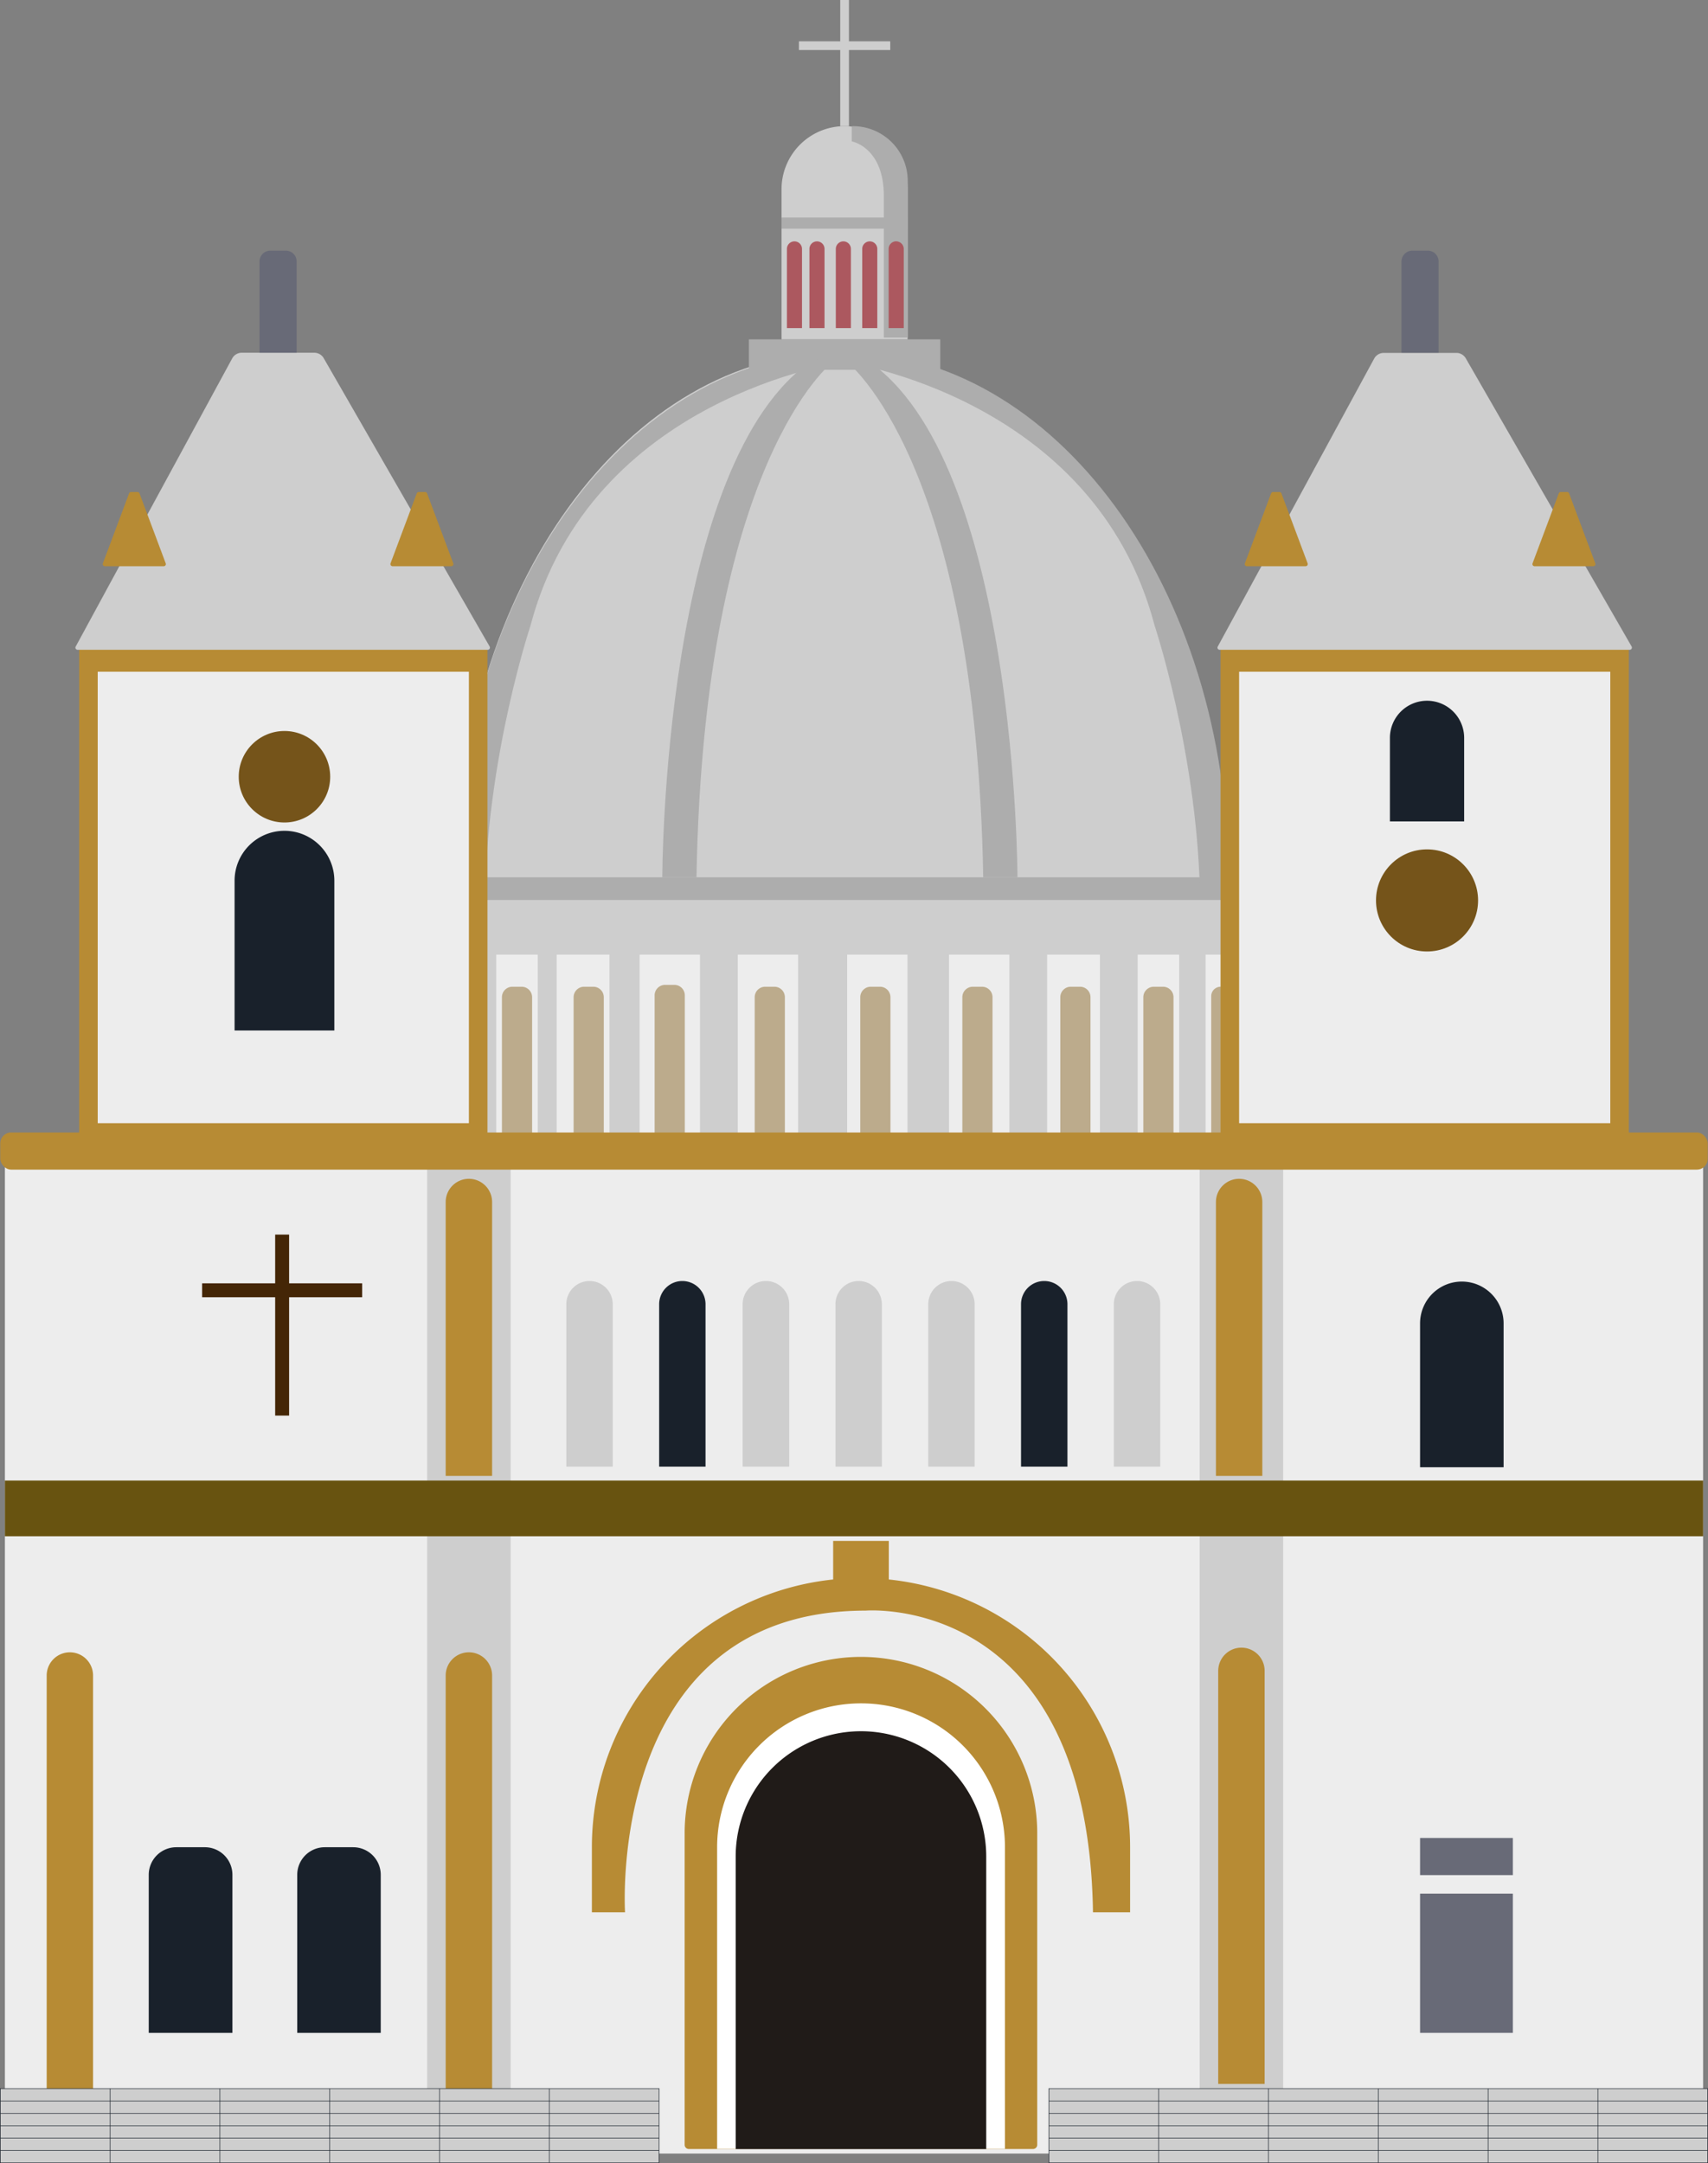 <svg xmlns="http://www.w3.org/2000/svg" viewBox="0 0 521.77 660.6"><rect x="0" y="0" width="521.77" height="660.6" fill="#808080" stroke="none"/><defs><style>.cls-1{fill:#cecece;}.cls-2{fill:#adadad;}.cls-3{fill:#ac585f;}.cls-4{fill:#ededed;}.cls-5{fill:#bcab8c;}.cls-6{fill:#e6debb;}.cls-7{fill:#b78b34;}.cls-8{fill:#19212b;}.cls-9{fill:#75541a;}.cls-10{fill:#fff;}.cls-11{fill:#201b18;}.cls-12{fill:#686a77;}.cls-13{fill:#685310;}.cls-14{fill:#442606;}.cls-15{fill:none;stroke:#19212b;stroke-miterlimit:10;stroke-width:0.17px;}</style></defs><g id="Capa_2" data-name="Capa 2"><g id="Capa_1-2" data-name="Capa 1"><rect class="cls-1" x="140.1" y="274.35" width="236.48" height="84.05"/><path class="cls-1" d="M373.47,269c0,1.78,0,3.55-.07,5.32H140.1s-.66.47-.66-5.32c0-89.14,52.39-161.42,117-161.42S373.47,179.89,373.47,269Z"/><path class="cls-2" d="M139.44,269c0-89.14,52.94-161.42,118.24-161.42l0,3S180.42,121,162,191.27c0,0-12.68,38-13.83,80.68L139.44,269"/><rect class="cls-2" x="228.78" y="103.63" width="58.46" height="9.3"/><polygon class="cls-1" points="271.96 12.62 259.34 12.62 259.34 0 256.68 0 256.68 12.62 244.06 12.62 244.06 15.28 256.68 15.28 256.68 38.53 259.34 38.53 259.34 15.28 271.96 15.28 271.96 12.62"/><path class="cls-1" d="M258,38.53h0a19.26,19.26,0,0,1,19.26,19.26v45.84a0,0,0,0,1,0,0H238.75a0,0,0,0,1,0,0V57.79A19.26,19.26,0,0,1,258,38.53Z"/><path class="cls-2" d="M260.19,38.56v4.61S270,44.9,270,59.88V103.1h7.3V55.24a16.72,16.72,0,0,0-16.72-16.71"/><path class="cls-3" d="M257.64,73.71h0A2.31,2.31,0,0,1,259.94,76v24.2a0,0,0,0,1,0,0h-4.61a0,0,0,0,1,0,0V76A2.31,2.31,0,0,1,257.64,73.71Z"/><path class="cls-3" d="M265.71,73.71h0A2.31,2.31,0,0,1,268,76v24.2a0,0,0,0,1,0,0H263.4a0,0,0,0,1,0,0V76A2.31,2.31,0,0,1,265.71,73.71Z"/><path class="cls-3" d="M273.77,73.71h0A2.31,2.31,0,0,1,276.08,76v24.2a0,0,0,0,1,0,0h-4.61a0,0,0,0,1,0,0V76a2.31,2.31,0,0,1,2.31-2.31Z"/><path class="cls-3" d="M249.57,73.71h0A2.31,2.31,0,0,1,251.88,76v24.2a0,0,0,0,1,0,0h-4.61a0,0,0,0,1,0,0V76A2.31,2.31,0,0,1,249.57,73.71Z"/><path class="cls-3" d="M242.66,73.71h0A2.31,2.31,0,0,1,245,76v24.2a0,0,0,0,1,0,0h-4.61a0,0,0,0,1,0,0V76A2.31,2.31,0,0,1,242.66,73.71Z"/><rect class="cls-2" x="238.75" y="66.43" width="38.53" height="3.4"/><rect class="cls-2" x="138.35" y="267.92" width="243.19" height="6.92" rx="0.64"/><path class="cls-2" d="M258.79,110.6s39.35,30,41.57,157.32h10.46s-.08-127.75-46.22-158.1Z"/><path class="cls-2" d="M254.35,110.6s-39.36,30-41.58,157.32H202.32s.07-127.75,46.22-158.1Z"/><path class="cls-2" d="M375.3,268.8c0-89.15-52.94-161.42-118.24-161.42l0,3s77.22,10.38,95.66,80.68c0,0,12.68,38,13.83,80.68l8.71-2.92"/><rect class="cls-4" x="319.88" y="291.54" width="16.14" height="66.85"/><rect class="cls-4" x="170.05" y="291.54" width="16.14" height="66.85"/><rect class="cls-4" x="289.91" y="291.54" width="18.44" height="66.85"/><rect class="cls-4" x="258.79" y="291.54" width="18.44" height="66.85"/><rect class="cls-4" x="225.37" y="291.54" width="18.44" height="66.85"/><rect class="cls-4" x="195.4" y="291.54" width="18.44" height="66.85"/><rect class="cls-4" x="347.54" y="291.54" width="12.68" height="66.85"/><rect class="cls-4" x="151.6" y="291.54" width="12.68" height="66.85"/><rect class="cls-4" x="368.28" y="291.54" width="8.07" height="66.85"/><rect class="cls-4" x="140.08" y="291.54" width="8.07" height="66.85"/><path class="cls-5" d="M203.21,300.77H206a3.2,3.2,0,0,1,3.2,3.2v49.77a2.35,2.35,0,0,1-2.35,2.35h-4.52a2.35,2.35,0,0,1-2.35-2.35V304A3.2,3.2,0,0,1,203.21,300.77Z"/><path class="cls-5" d="M178.43,301.34h2.82a3.2,3.2,0,0,1,3.2,3.2v49.77a2.35,2.35,0,0,1-2.35,2.35h-4.52a2.35,2.35,0,0,1-2.35-2.35V304.54a3.2,3.2,0,0,1,3.2-3.2Z"/><path class="cls-5" d="M156.53,301.34h2.82a3.2,3.2,0,0,1,3.2,3.2v49.77a2.35,2.35,0,0,1-2.35,2.35h-4.52a2.35,2.35,0,0,1-2.35-2.35V304.54a3.2,3.2,0,0,1,3.2-3.2Z"/><path class="cls-5" d="M233.75,301.34h2.82a3.2,3.2,0,0,1,3.2,3.2v49.77a2.35,2.35,0,0,1-2.35,2.35H232.9a2.35,2.35,0,0,1-2.35-2.35V304.54A3.2,3.2,0,0,1,233.75,301.34Z"/><path class="cls-5" d="M266,301.34h2.82a3.2,3.2,0,0,1,3.2,3.2v49.77a2.35,2.35,0,0,1-2.35,2.35h-4.52a2.35,2.35,0,0,1-2.35-2.35V304.54a3.2,3.2,0,0,1,3.2-3.2Z"/><path class="cls-5" d="M297.14,301.34H300a3.2,3.2,0,0,1,3.2,3.2v49.77a2.35,2.35,0,0,1-2.35,2.35h-4.52a2.35,2.35,0,0,1-2.35-2.35V304.54a3.2,3.2,0,0,1,3.2-3.2Z"/><path class="cls-5" d="M327.11,301.34h2.82a3.2,3.2,0,0,1,3.2,3.2v49.77a2.35,2.35,0,0,1-2.35,2.35h-4.52a2.35,2.35,0,0,1-2.35-2.35V304.54a3.2,3.2,0,0,1,3.2-3.2Z"/><path class="cls-5" d="M352.47,301.34h2.82a3.2,3.2,0,0,1,3.2,3.2v49.77a2.35,2.35,0,0,1-2.35,2.35h-4.52a2.35,2.35,0,0,1-2.35-2.35V304.54a3.2,3.2,0,0,1,3.2-3.2Z"/><path class="cls-5" d="M143.54,301.34h0a2.88,2.88,0,0,1,2.88,2.88v50.09a2.35,2.35,0,0,1-2.35,2.35H143a2.35,2.35,0,0,1-2.35-2.35V304.22a2.88,2.88,0,0,1,2.88-2.88Z"/><path class="cls-5" d="M372.89,301.34h0a2.88,2.88,0,0,1,2.88,2.88v50.09a2.35,2.35,0,0,1-2.35,2.35h-1.06a2.35,2.35,0,0,1-2.35-2.35V304.22A2.88,2.88,0,0,1,372.89,301.34Z"/><path class="cls-6" d="M139.5,361.27v.58c0,4.14,53.15,7.49,118.71,7.49s118.72-3.35,118.72-7.49V350.2c-8,3.65-57.59,6.46-117.59,6.46-65.57,0-116.91-3.79-118.71-7.49l-.55-.78Z"/><rect class="cls-4" x="1.5" y="348.68" width="518.77" height="309"/><rect class="cls-7" x="372.86" y="197.02" width="124.73" height="151.66"/><rect class="cls-4" x="378.53" y="205.14" width="113.39" height="137.88"/><rect class="cls-7" x="24.18" y="197.02" width="124.73" height="151.66"/><rect class="cls-4" x="29.85" y="205.14" width="113.39" height="137.88"/><path class="cls-8" d="M435.94,214h0a11.34,11.34,0,0,1,11.34,11.34v25.51a0,0,0,0,1,0,0H424.6a0,0,0,0,1,0,0V225.37A11.34,11.34,0,0,1,435.94,214Z"/><circle class="cls-9" cx="435.94" cy="274.98" r="15.59"/><path class="cls-8" d="M86.9,253.72h0A15.24,15.24,0,0,1,102.14,269v45.71a0,0,0,0,1,0,0H71.66a0,0,0,0,1,0,0V269A15.24,15.24,0,0,1,86.9,253.72Z"/><circle class="cls-9" cx="86.9" cy="237.21" r="13.97"/><path class="cls-7" d="M263,506h0a53.86,53.86,0,0,1,53.86,53.86V655a1.29,1.29,0,0,1-1.29,1.29H210.44a1.29,1.29,0,0,1-1.29-1.29v-95.1A53.86,53.86,0,0,1,263,506Z"/><path class="cls-10" d="M263,520.19h0A43.94,43.94,0,0,1,307,564.13v92.13a0,0,0,0,1,0,0H219.07a0,0,0,0,1,0,0V564.13A43.94,43.94,0,0,1,263,520.19Z"/><path class="cls-11" d="M263,528.7h0A38.27,38.27,0,0,1,301.28,567v89.3a0,0,0,0,1,0,0H224.74a0,0,0,0,1,0,0V567A38.27,38.27,0,0,1,263,528.7Z"/><path class="cls-7" d="M271.52,482.36V470.58h-17v11.78a82.21,82.21,0,0,0-73.71,81.77V584h10.13s-5.87-92.13,73.5-92.13c0,0,68-5.67,69.45,92.13h11.34V564.13A82.21,82.21,0,0,0,271.52,482.36Z"/><rect class="cls-1" x="130.49" y="348.68" width="25.51" height="289.15"/><path class="cls-7" d="M143.24,504.6h0a7.09,7.09,0,0,1,7.09,7.09V637.84a0,0,0,0,1,0,0H136.15a0,0,0,0,1,0,0V511.69a7.09,7.09,0,0,1,7.09-7.09Z"/><path class="cls-7" d="M143.24,360h0a7.09,7.09,0,0,1,7.09,7.09v83.63a0,0,0,0,1,0,0H136.15a0,0,0,0,1,0,0V367.11A7.09,7.09,0,0,1,143.24,360Z"/><rect class="cls-4" x="8.59" y="467.75" width="25.51" height="170.09"/><path class="cls-7" d="M21.34,504.6h0a7.09,7.09,0,0,1,7.09,7.09V637.84a0,0,0,0,1,0,0H14.26a0,0,0,0,1,0,0V511.69A7.09,7.09,0,0,1,21.34,504.6Z"/><rect class="cls-1" x="366.48" y="348.68" width="25.51" height="289.15"/><path class="cls-7" d="M378.53,360h0a7.09,7.09,0,0,1,7.09,7.09v83.63a0,0,0,0,1,0,0H371.45a0,0,0,0,1,0,0V367.11A7.09,7.09,0,0,1,378.53,360Z"/><path class="cls-7" d="M379.24,503.18h0a7.09,7.09,0,0,1,7.09,7.09V636.42a0,0,0,0,1,0,0H372.15a0,0,0,0,1,0,0V510.27a7.09,7.09,0,0,1,7.09-7.09Z"/><path class="cls-8" d="M53.86,564.13h8.68A8.42,8.42,0,0,1,71,572.55v48.28a0,0,0,0,1,0,0H45.44a0,0,0,0,1,0,0V572.55A8.42,8.42,0,0,1,53.86,564.13Z"/><path class="cls-8" d="M99.21,564.13h8.68a8.42,8.42,0,0,1,8.42,8.42v48.28a0,0,0,0,1,0,0H90.8a0,0,0,0,1,0,0V572.55A8.42,8.42,0,0,1,99.21,564.13Z"/><path class="cls-8" d="M446.57,391.38h0a12.76,12.76,0,0,1,12.76,12.76v43.94a0,0,0,0,1,0,0H433.81a0,0,0,0,1,0,0V404.14A12.76,12.76,0,0,1,446.57,391.38Z"/><rect class="cls-12" x="433.81" y="578.3" width="28.35" height="42.52"/><rect class="cls-12" x="433.81" y="561.3" width="28.35" height="11.34"/><rect class="cls-13" x="1.5" y="452.15" width="518.77" height="17.01"/><polygon class="cls-14" points="110.64 391.92 88.32 391.92 88.32 377.03 84.06 377.03 84.06 391.92 61.74 391.92 61.74 396.17 84.06 396.17 84.06 432.31 88.32 432.31 88.32 396.17 110.64 396.17 110.64 391.92"/><path class="cls-1" d="M290.65,391.21h0a7.09,7.09,0,0,1,7.09,7.09V447.9a0,0,0,0,1,0,0H283.57a0,0,0,0,1,0,0V398.29A7.09,7.09,0,0,1,290.65,391.21Z"/><path class="cls-8" d="M319,391.21h0a7.09,7.09,0,0,1,7.09,7.09V447.9a0,0,0,0,1,0,0H311.91a0,0,0,0,1,0,0V398.29A7.09,7.09,0,0,1,319,391.21Z"/><path class="cls-1" d="M347.35,391.21h0a7.09,7.09,0,0,1,7.09,7.09V447.9a0,0,0,0,1,0,0H340.26a0,0,0,0,1,0,0V398.29A7.09,7.09,0,0,1,347.35,391.21Z"/><path class="cls-1" d="M262.3,391.21h0a7.09,7.09,0,0,1,7.09,7.09V447.9a0,0,0,0,1,0,0H255.22a0,0,0,0,1,0,0V398.29A7.09,7.09,0,0,1,262.3,391.21Z"/><path class="cls-1" d="M234,391.21h0a7.09,7.09,0,0,1,7.09,7.09V447.9a0,0,0,0,1,0,0H226.87a0,0,0,0,1,0,0V398.29A7.09,7.09,0,0,1,234,391.21Z"/><path class="cls-1" d="M180.09,391.21h0a7.09,7.09,0,0,1,7.09,7.09V447.9a0,0,0,0,1,0,0H173a0,0,0,0,1,0,0V398.29A7.09,7.09,0,0,1,180.09,391.21Z"/><path class="cls-8" d="M208.44,391.21h0a7.09,7.09,0,0,1,7.09,7.09V447.9a0,0,0,0,1,0,0H201.36a0,0,0,0,1,0,0V398.29A7.09,7.09,0,0,1,208.44,391.21Z"/><rect class="cls-7" x="0.08" y="345.85" width="521.61" height="11.34" rx="3.32"/><rect class="cls-1" x="0.08" y="637.84" width="201.27" height="22.68"/><rect class="cls-15" x="0.08" y="637.84" width="201.27" height="22.68"/><line class="cls-15" x1="0.08" y1="641.62" x2="201.36" y2="641.62"/><line class="cls-15" x1="0.08" y1="645.4" x2="201.36" y2="645.4"/><line class="cls-15" x1="0.08" y1="649.18" x2="201.36" y2="649.18"/><line class="cls-15" x1="0.08" y1="652.96" x2="201.36" y2="652.96"/><line class="cls-15" x1="0.08" y1="656.73" x2="201.36" y2="656.73"/><line class="cls-15" x1="167.81" y1="660.51" x2="167.81" y2="637.84"/><line class="cls-15" x1="134.26" y1="660.51" x2="134.26" y2="637.84"/><line class="cls-15" x1="100.72" y1="660.51" x2="100.72" y2="637.84"/><line class="cls-15" x1="67.17" y1="660.51" x2="67.17" y2="637.84"/><line class="cls-15" x1="33.63" y1="660.51" x2="33.63" y2="637.84"/><rect class="cls-1" x="320.42" y="637.84" width="201.27" height="22.68"/><rect class="cls-15" x="320.42" y="637.84" width="201.27" height="22.68"/><line class="cls-15" x1="320.42" y1="641.62" x2="521.69" y2="641.62"/><line class="cls-15" x1="320.42" y1="645.4" x2="521.69" y2="645.4"/><line class="cls-15" x1="320.42" y1="649.18" x2="521.69" y2="649.18"/><line class="cls-15" x1="320.42" y1="652.96" x2="521.69" y2="652.96"/><line class="cls-15" x1="320.42" y1="656.73" x2="521.69" y2="656.73"/><line class="cls-15" x1="488.15" y1="660.51" x2="488.15" y2="637.84"/><line class="cls-15" x1="454.6" y1="660.51" x2="454.6" y2="637.84"/><line class="cls-15" x1="421.05" y1="660.51" x2="421.05" y2="637.84"/><line class="cls-15" x1="387.51" y1="660.51" x2="387.51" y2="637.84"/><line class="cls-15" x1="353.96" y1="660.51" x2="353.96" y2="637.84"/><path class="cls-1" d="M372.56,198.44h125.3a.67.67,0,0,0,.58-1l-50.66-88a3.32,3.32,0,0,0-2.88-1.67H422.71a3.32,3.32,0,0,0-2.92,1.74l-47.81,88A.66.66,0,0,0,372.56,198.44Z"/><path class="cls-7" d="M380.91,172.92h17.92a.66.66,0,0,0,.63-.89l-8-21.35a.66.66,0,0,0-.62-.43h-1.92a.67.67,0,0,0-.62.43l-8,21.35A.65.65,0,0,0,380.91,172.92Z"/><path class="cls-7" d="M468.79,172.92h17.92a.66.66,0,0,0,.63-.89l-8-21.35a.66.66,0,0,0-.62-.43h-1.92a.67.67,0,0,0-.62.43l-8,21.35A.65.65,0,0,0,468.79,172.92Z"/><path class="cls-12" d="M431.46,76.54h4.69a3.32,3.32,0,0,1,3.32,3.32v27.86a0,0,0,0,1,0,0H428.14a0,0,0,0,1,0,0V79.86A3.32,3.32,0,0,1,431.46,76.54Z"/><path class="cls-1" d="M23.7,198.44H149a.67.67,0,0,0,.58-1l-50.66-88A3.32,3.32,0,0,0,96,107.72H73.85a3.32,3.32,0,0,0-2.92,1.74l-47.81,88A.66.66,0,0,0,23.7,198.44Z"/><path class="cls-7" d="M32.05,172.92H50a.65.65,0,0,0,.62-.89l-8-21.35a.67.67,0,0,0-.62-.43H40.05a.66.66,0,0,0-.62.43l-8,21.35A.66.66,0,0,0,32.05,172.92Z"/><path class="cls-7" d="M119.93,172.92h17.92a.65.65,0,0,0,.62-.89l-8-21.35a.67.67,0,0,0-.63-.43h-1.91a.66.66,0,0,0-.62.43l-8,21.35A.66.66,0,0,0,119.93,172.92Z"/><path class="cls-12" d="M82.6,76.54H87.3a3.32,3.32,0,0,1,3.32,3.32v27.86a0,0,0,0,1,0,0H79.28a0,0,0,0,1,0,0V79.86A3.32,3.32,0,0,1,82.6,76.54Z"/></g></g></svg>